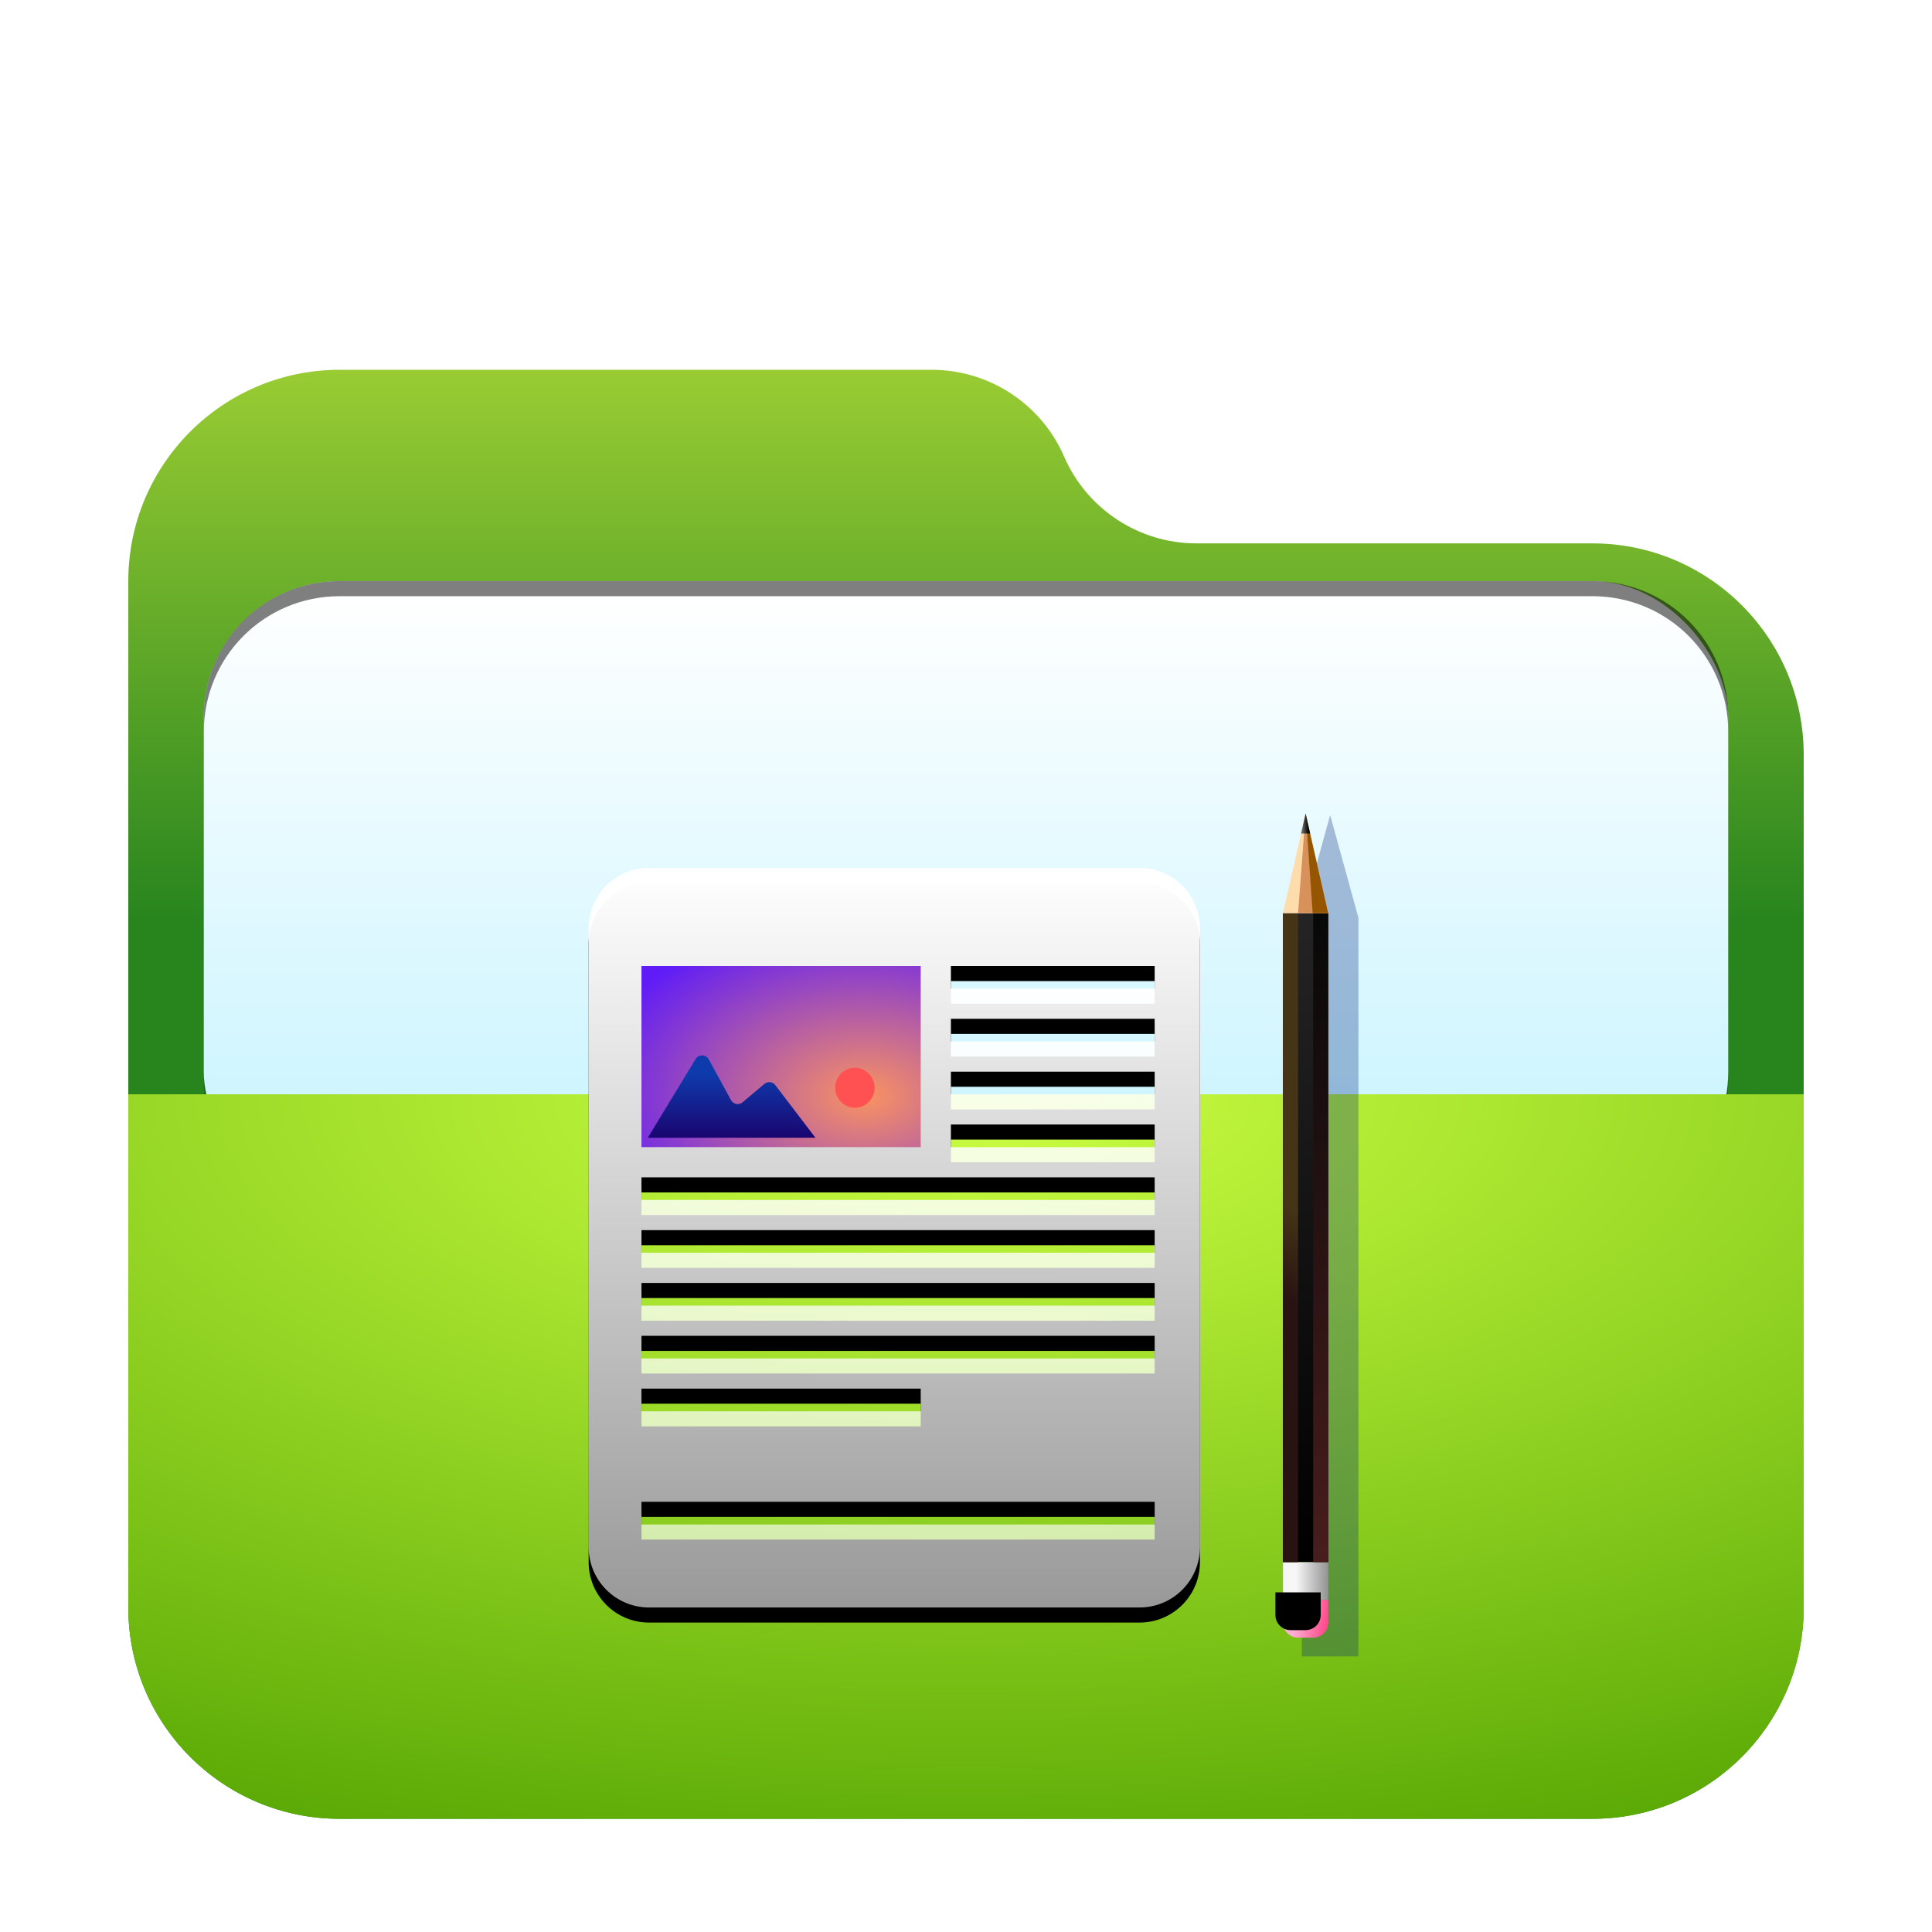 <svg width="256" height="256" version="1.1" viewBox="0 0 256 256" xmlns="http://www.w3.org/2000/svg" xmlns:xlink="http://www.w3.org/1999/xlink">
<defs>
<linearGradient id="folder-documents-256px-j" x1="44.548" x2="44.548" y1="-8.0748e-16" y2="89.095" gradientTransform="scale(.909 1.1)" gradientUnits="userSpaceOnUse">
<stop stop-color="#FFF" offset="0"/>
<stop stop-color="#FFF" stop-opacity=".6" offset="1"/>
</linearGradient>
<path id="folder-documents-256px-i" d="m8 0 65-8.8818e-16c4.418-8.1162e-16 8 3.582 8 8v82c0 4.418-3.582 8-8 8h-65c-4.418 0-8-3.582-8-8v-82c-5.4108e-16 -4.418 3.582-8 8-8zm40 13v3h27v-3h-27zm0 7v3h27v-3h-27zm0 7v3h27v-3h-27zm0 7v3h27v-3h-27zm-41 7v3h68v-3h-68zm0 7v3h68v-3h-68zm0 7v3h68v-3h-68zm0 7v3h68v-3h-68zm0 7v3h37v-3h-37zm0 15v3h68v-3h-68z"/>
<filter id="folder-documents-256px-h" x="-16%" y="-11.2%" width="132.1%" height="126.5%">
<feOffset dy="2" in="SourceAlpha" result="shadowOffsetOuter1"/>
<feGaussianBlur in="shadowOffsetOuter1" result="shadowBlurOuter1" stdDeviation="4"/>
<feColorMatrix in="shadowBlurOuter1" values="0 0 0 0 0   0 0 0 0 0.429   0 0 0 0 0.969  0 0 0 0.5 0"/>
</filter>
<radialGradient id="folder-documents-256px-k" cx="29.464" cy="37.547" r="29.799" gradientTransform="scale(1.242 .805)" gradientUnits="userSpaceOnUse">
<stop stop-color="#FA9361" offset="0"/>
<stop stop-color="#5F1CF7" offset="1"/>
</radialGradient>
<linearGradient id="folder-documents-256px-l" x1="13.282" x2="13.282" y1="38.691" y2="51" gradientTransform="scale(1.426 .701)" gradientUnits="userSpaceOnUse">
<stop stop-color="#0E3BAC" offset="0"/>
<stop stop-color="#1A0570" offset="1"/>
</linearGradient>
<filter id="folder-documents-256px-m" x="-80%" y="-5.4%" width="260%" height="110.8%">
<feGaussianBlur in="SourceGraphic" stdDeviation="2"/>
</filter>
<linearGradient id="folder-documents-256px-n" x1="11.358" x2="11.358" y1="3.698" y2="26.414" gradientTransform="scale(.264 3.786)" gradientUnits="userSpaceOnUse">
<stop stop-color="#242424" offset="0"/>
<stop offset="1"/>
</linearGradient>
<linearGradient id="folder-documents-256px-o" x1="1.61" x2="5.477" y1="112.86" y2="112.86" gradientTransform="scale(1.095 .913)" gradientUnits="userSpaceOnUse">
<stop stop-color="#F6F6F6" offset="0"/>
<stop stop-color="#939393" offset="1"/>
</linearGradient>
<linearGradient id="folder-documents-256px-p" x1="1.788" x2="5.477" y1="116.52" y2="117.12" gradientTransform="scale(1.095 .913)" gradientUnits="userSpaceOnUse">
<stop stop-color="#FCAFD2" offset="0"/>
<stop stop-color="#FF4B8D" offset="1"/>
</linearGradient>
<path id="folder-documents-256px-q" d="m0 105h6v3c0 1.105-0.895 2-2 2h-2c-1.105 0-2-0.895-2-2v-3z"/>
<filter id="folder-documents-256px-r" x="-33.3%" y="-40%" width="166.7%" height="180%">
<feGaussianBlur in="SourceAlpha" result="shadowBlurInner1" stdDeviation="1.5"/>
<feOffset dx="-1" dy="-1" in="shadowBlurInner1" result="shadowOffsetInner1"/>
<feComposite in="shadowOffsetInner1" in2="SourceAlpha" k2="-1" k3="1" operator="arithmetic" result="shadowInnerInner1"/>
<feColorMatrix in="shadowInnerInner1" values="0 0 0 0 0.377   0 0 0 0 0   0 0 0 0 0  0 0 0 0.5 0"/>
</filter>
<linearGradient id="folder-documents-256px-s" x1="6.576" x2="6.554" y1="8.08" y2="10.012" gradientTransform="scale(.152 6.557)" gradientUnits="userSpaceOnUse">
<stop stop-color="#463417" offset="0"/>
<stop stop-color="#281212" offset="1"/>
</linearGradient>
<linearGradient id="folder-documents-256px-t" x1="32.787" x2="32.787" y1="2.135" y2="15.25" gradientTransform="scale(.152 6.557)" gradientUnits="userSpaceOnUse">
<stop stop-color="#080808" offset="0"/>
<stop stop-color="#481D1D" offset="1"/>
</linearGradient>
<linearGradient id="folder-documents-256px-u" x1="3.769" x2="4.919" y1="1.95" y2="1.95" gradientTransform="scale(.674 1.483)" gradientUnits="userSpaceOnUse">
<stop stop-color="#6A6A6A" offset="0"/>
<stop stop-color="#0A0A0A" offset="1"/>
</linearGradient>
<linearGradient id="linearGradient884" x1="103.23" x2="103.23" y1="-3.0562e-14" y2="78.387" gradientTransform="matrix(1.075 0 0 .93 19 45)" gradientUnits="userSpaceOnUse">
<stop stop-color="#9c3" offset="0"/>
<stop stop-color="#28851e" offset="1"/>
</linearGradient>
<filter id="folder-open-256px-a-7" x="-.122" y="-.141" width="1.243" height="1.281">
<feOffset dy="4" in="SourceAlpha" result="shadowOffsetOuter1"/>
<feGaussianBlur in="shadowOffsetOuter1" result="shadowBlurOuter1" stdDeviation="5"/>
<feComposite in="shadowBlurOuter1" in2="SourceAlpha" operator="out" result="shadowBlurOuter1"/>
<feColorMatrix in="shadowBlurOuter1" result="shadowMatrixOuter1" values="0 0 0 0 0   0 0 0 0 0   0 0 0 0 0  0 0 0 0.2 0"/>
<feMerge>
<feMergeNode in="shadowMatrixOuter1"/>
<feMergeNode in="SourceGraphic"/>
</feMerge>
</filter>
<filter id="filter934" x="-.042" y="-.103" width="1.085" height="1.206" color-interpolation-filters="sRGB">
<feGaussianBlur stdDeviation="3.562"/>
</filter>
<linearGradient id="linearGradient916" x1="-105" x2="-105" y1="174" y2="242" gradientTransform="translate(-96,-96)" gradientUnits="userSpaceOnUse">
<stop stop-color="#fff" offset="0"/>
<stop stop-color="#cef5ff" offset="1"/>
</linearGradient>
<radialGradient id="radialGradient888" cx="72.993" cy="0" r="172.65" gradientTransform="matrix(1.521 0 0 .658 19 141)" gradientUnits="userSpaceOnUse">
<stop stop-color="#ccff42" offset="0"/>
<stop stop-color="#50a100" offset="1"/>
</radialGradient>
</defs>
<g transform="translate(-2)" fill-rule="evenodd">
<path d="m143 56.5c3.036 6.983 9.925 11.5 17.54 11.5h52.46c15.464 0 28 12.536 28 28v113c0 15.464-12.536 28-28 28h-166c-15.464 0-28-12.536-28-28v-136c0-15.464 12.536-28 28-28h78.46c7.615 0 14.504 4.517 17.54 11.5z" fill="url(#linearGradient884)" filter="url(#folder-open-256px-a-7)"/>
<g transform="translate(336)">
<rect x="-307" y="79" width="202" height="83" rx="17.995" ry="17.995" fill-opacity=".2" filter="url(#filter934)" style="paint-order:stroke fill markers"/>
<rect x="-307" y="77" width="202" height="83" rx="17.995" ry="17.995" fill="url(#linearGradient916)" style="paint-order:stroke fill markers"/>
<path d="m-289 77c-9.969 0-17.996 8.027-17.996 17.996v2c0-9.969 8.027-17.996 17.996-17.996h166.01c9.969 0 17.996 8.027 17.996 17.996v-2c0-9.969-8.027-17.996-17.996-17.996z" opacity=".5" style="paint-order:stroke fill markers"/>
</g>
<path d="m19 141h222v68c0 15.464-12.536 28-28 28h-166c-15.464 0-28-12.536-28-28z" fill="url(#radialGradient888)" filter="url(#folder-open-256px-a-7)"/>
</g>
<g transform="translate(78,115)" fill-rule="evenodd">
<use width="100%" height="100%" fill="#000000" filter="url(#folder-documents-256px-h)" xlink:href="#folder-documents-256px-i"/>
<use width="100%" height="100%" fill="url(#folder-documents-256px-j)" xlink:href="#folder-documents-256px-i"/>
<polygon points="44 37 7 37 7 13 44 13" fill="url(#folder-documents-256px-k)"/>
<path d="m35.274 31.784c1.443 0 2.613-1.186 2.613-2.649s-1.17-2.649-2.613-2.649-2.613 1.186-2.613 2.649 1.17 2.649 2.613 2.649z" fill="#ff5151"/>
<path d="m7.839 35.757h22.21l-5.322-6.978c-0.335-0.439-0.962-0.524-1.402-0.189-0.013 0.01-0.026 0.02-0.038 0.03l-2.898 2.442c-0.422 0.356-1.053 0.302-1.409-0.12-0.043-0.051-0.081-0.106-0.113-0.165l-2.961-5.417c-0.265-0.485-0.873-0.663-1.357-0.398-0.154 0.084-0.284 0.208-0.375 0.359z" fill="url(#folder-documents-256px-l)"/>
</g>
<g transform="translate(170,107)" fill-rule="evenodd">
<polygon points="6.25 1 10 14.613 10 112.48 2.5 112.48 2.5 14.613" fill="#00267b" fill-opacity=".3" filter="url(#folder-documents-256px-m)"/>
<polygon points="6 100 0 100 0 14 6 14" fill="url(#folder-documents-256px-n)"/>
<rect y="100" width="6" height="5" fill="url(#folder-documents-256px-o)"/>
<use width="100%" height="100%" fill="url(#folder-documents-256px-p)" xlink:href="#folder-documents-256px-q"/>
<use width="100%" height="100%" fill="#000000" filter="url(#folder-documents-256px-r)" xlink:href="#folder-documents-256px-q"/>
<polygon points="2 100 0 100 0 14 2 14" fill="url(#folder-documents-256px-s)"/>
<polygon points="6 100 4 100 4 14 6 14" fill="url(#folder-documents-256px-t)"/>
<polygon points="3 0.8 6 14 0 14" fill="#ffdcac"/>
<polygon points="3 0.8 4 14 2 14" fill="#d8915b"/>
<polygon points="3 0.8 6 14 3.938 14" fill="#965600"/>
<polygon points="3.6 3.44 2.4 3.44 3 0.8" fill="url(#folder-documents-256px-u)"/>
</g>
</svg>
